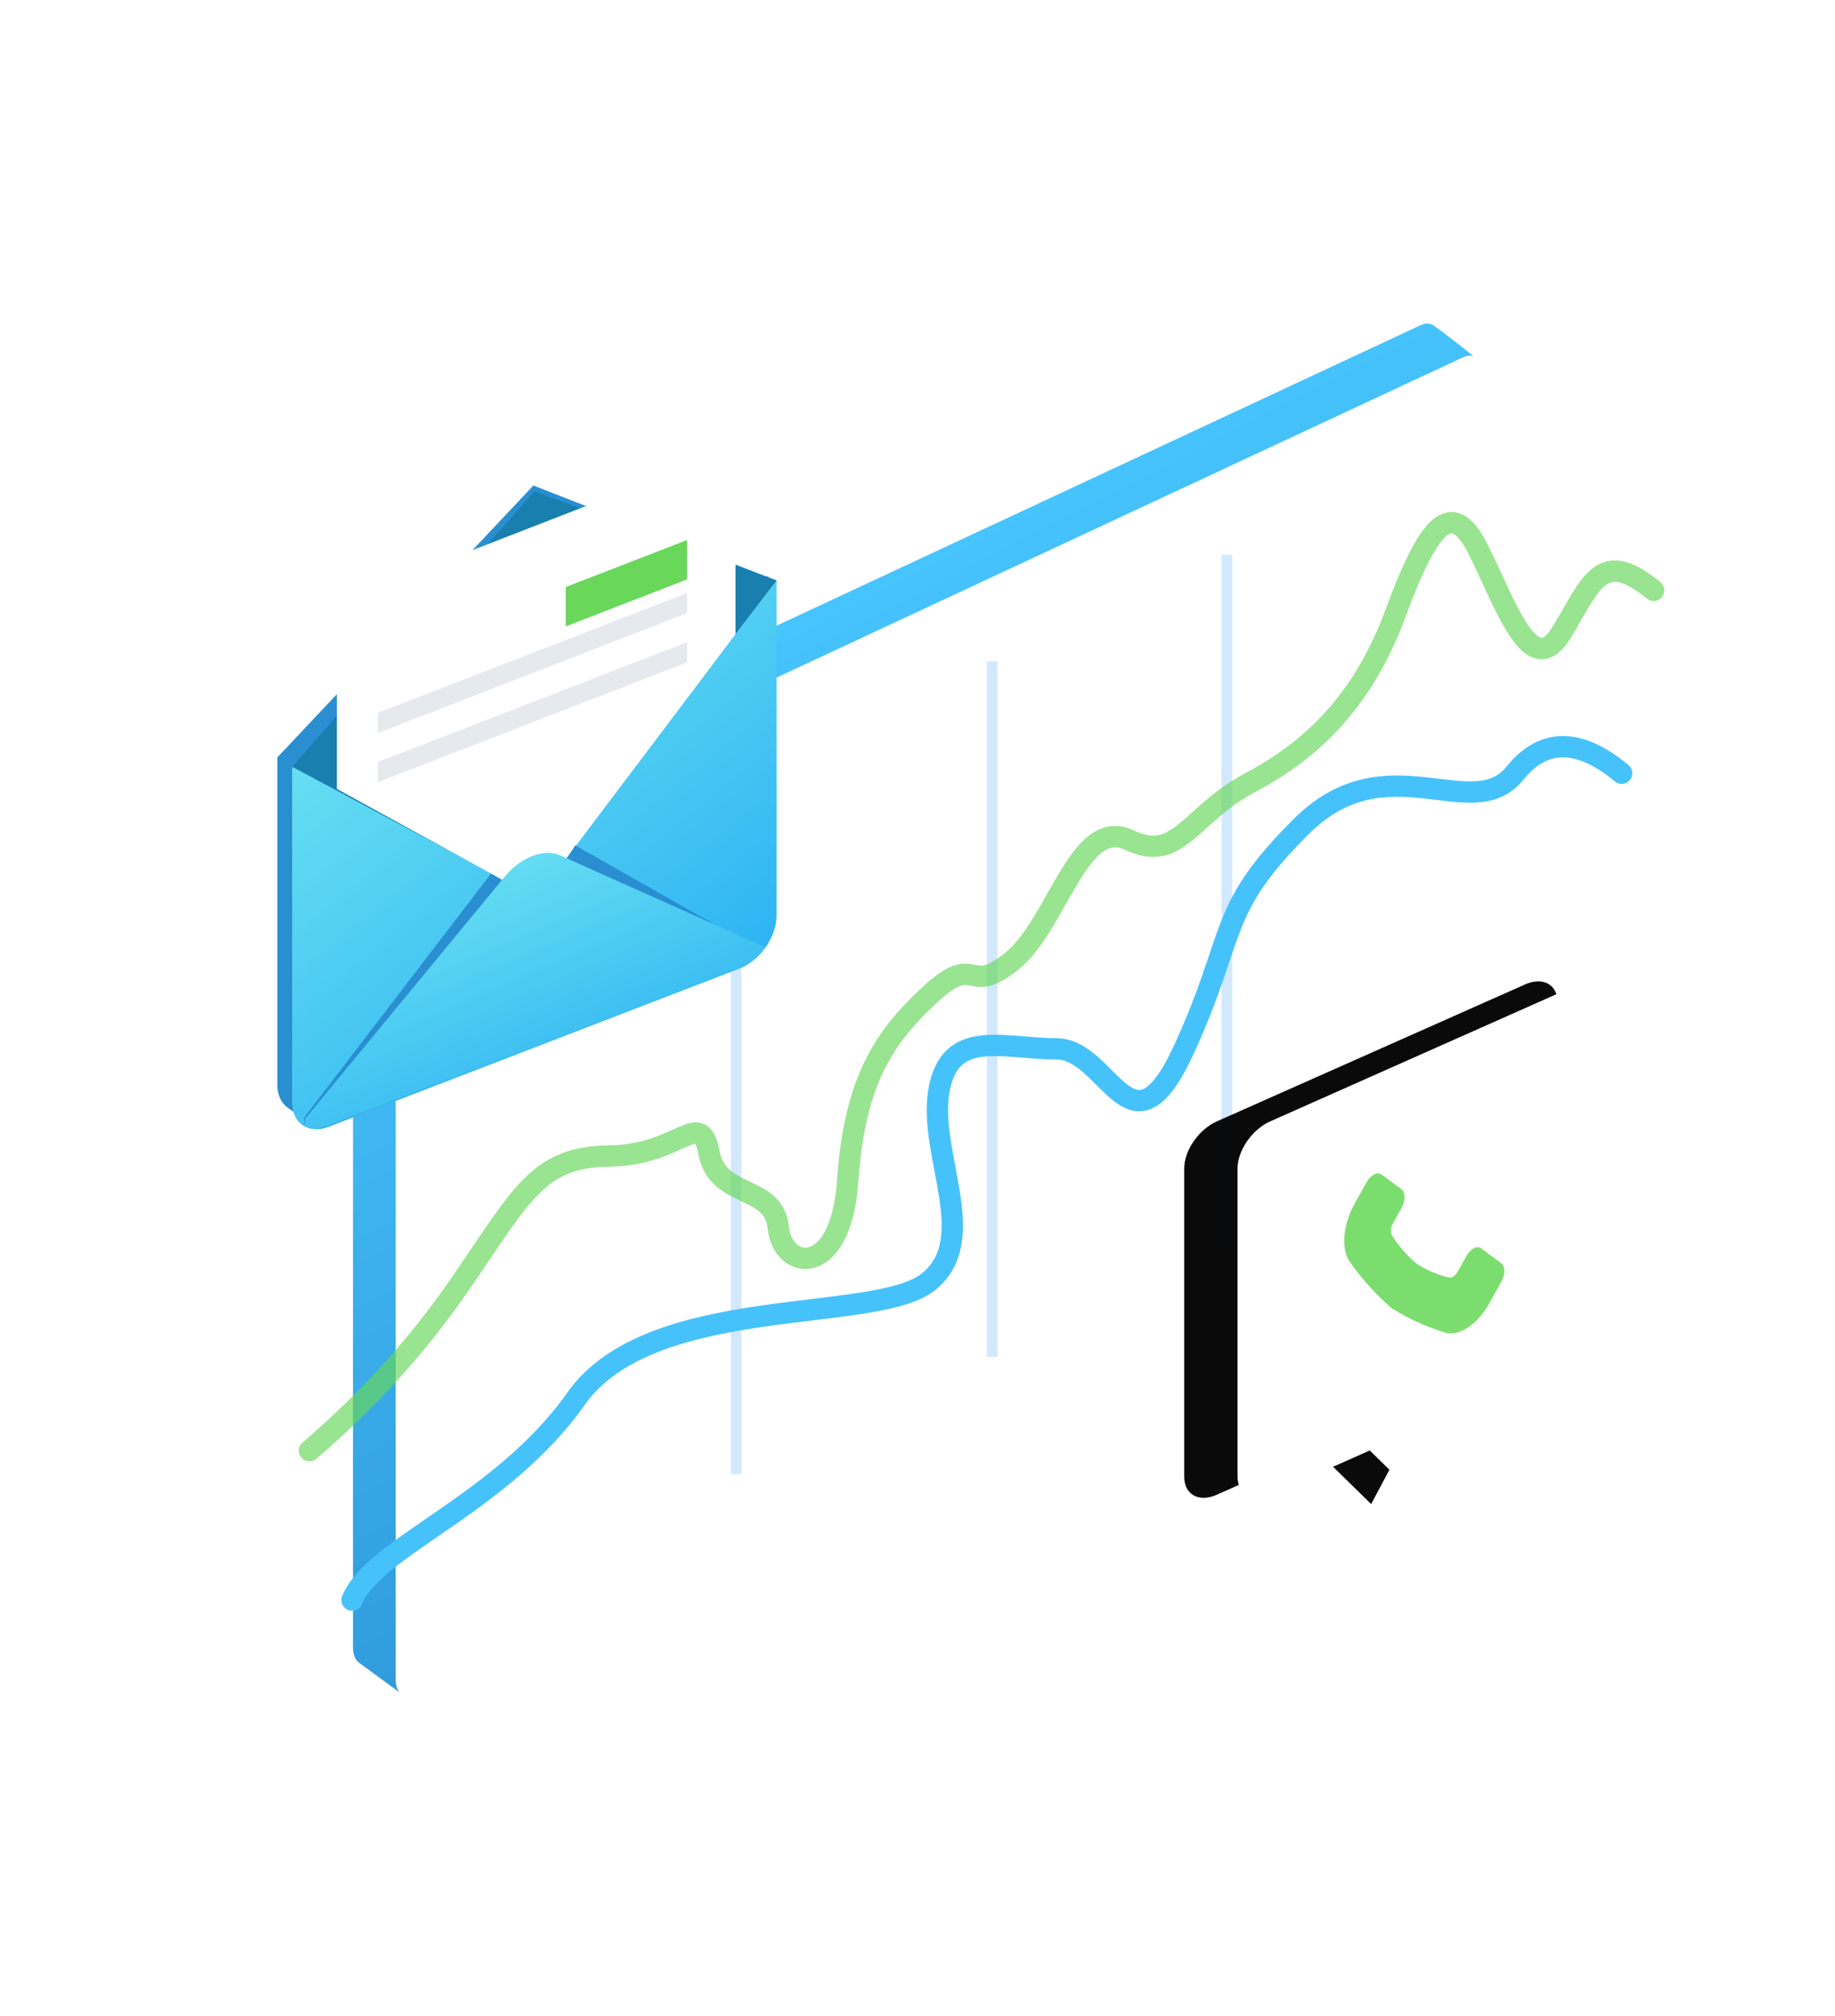 <svg xmlns="http://www.w3.org/2000/svg" xmlns:xlink="http://www.w3.org/1999/xlink" width="172" height="189" viewBox="0 0 172 189">
    <defs>
        <filter id="a" width="196.3%" height="179.2%" x="-51.9%" y="-41.2%" filterUnits="objectBoundingBox">
            <feOffset dx="-4" dy="-2" in="SourceAlpha" result="shadowOffsetOuter1"/>
            <feGaussianBlur in="shadowOffsetOuter1" result="shadowBlurOuter1" stdDeviation="16.5"/>
            <feColorMatrix in="shadowBlurOuter1" result="shadowMatrixOuter1" values="0 0 0 0 0.004 0 0 0 0 0.278 0 0 0 0 0.6 0 0 0 0.133 0"/>
            <feMerge>
                <feMergeNode in="shadowMatrixOuter1"/>
                <feMergeNode in="SourceGraphic"/>
            </feMerge>
        </filter>
        <linearGradient id="b" x1="50%" x2="91.508%" y1="12.697%" y2="109.345%">
            <stop offset="0%" stop-color="#48C7FF"/>
            <stop offset="100%" stop-color="#1F7DC2"/>
        </linearGradient>
        <path id="d" d="M22.623 39.43l9.325-4.145C33.634 34.536 35 32.563 35 30.878V1.984C35 .299 33.634-.46 31.948.289L3.052 13.129C1.366 13.88 0 15.853 0 17.538v28.894c0 1.685 1.366 2.444 3.052 1.695l9.34-4.15L17.522 49l5.1-9.57z"/>
        <filter id="c" width="225.7%" height="189.8%" x="-77.1%" y="-44.9%" filterUnits="objectBoundingBox">
            <feOffset dx="-5" in="SourceAlpha" result="shadowOffsetOuter1"/>
            <feGaussianBlur in="shadowOffsetOuter1" result="shadowBlurOuter1" stdDeviation="6.5"/>
            <feColorMatrix in="shadowBlurOuter1" values="0 0 0 0 0.035 0 0 0 0 0.506 0 0 0 0 0.745 0 0 0 0.2 0"/>
        </filter>
        <filter id="e" width="140.4%" height="129.7%" x="-28.7%" y="-18%" filterUnits="objectBoundingBox">
            <feOffset dx="-4" dy="-2" in="SourceAlpha" result="shadowOffsetOuter1"/>
            <feGaussianBlur in="shadowOffsetOuter1" result="shadowBlurOuter1" stdDeviation="2.5"/>
            <feColorMatrix in="shadowBlurOuter1" result="shadowMatrixOuter1" values="0 0 0 0 0.004 0 0 0 0 0.278 0 0 0 0 0.6 0 0 0 0.133 0"/>
            <feMerge>
                <feMergeNode in="shadowMatrixOuter1"/>
                <feMergeNode in="SourceGraphic"/>
            </feMerge>
        </filter>
        <linearGradient id="f" x1="100%" x2="22.277%" y1="-13.447%" y2="95.402%">
            <stop offset="0%" stop-color="#80F2F1"/>
            <stop offset="100%" stop-color="#26AEF3"/>
        </linearGradient>
    </defs>
    <g fill="none" fill-rule="evenodd">
        <g filter="url(#a)" transform="translate(37 32)">
            <path fill="url(#b)" d="M1.953 46.31L100.15.49c.447-.206.857-.195 1.178-.01.213.124 2.197 1.62 4.094 3.155 1.22.988.084 24.826-3.408 71.514 0 1.309-.835 2.768-1.864 3.259L4.635 128.795a855.938 855.938 0 0 0-3.934-2.881c-.376-.257-.612-.779-.612-1.487v-74.82c0-1.333.835-2.81 1.864-3.297z"/>
            <path fill="#FFF" d="M5.953 49.31L104.15 3.49c1.03-.474 1.864.203 1.864 1.512v73.147c0 1.309-.835 2.768-1.864 3.259L5.953 128.925c-1.03.505-1.864-.166-1.864-1.498v-74.82c0-1.333.835-2.81 1.864-3.297z"/>
            <path stroke="#D2E8FF" d="M36 43v65.192M60 32v65.192M82 22v65.192"/>
        </g>
        <path stroke="#68D75A" stroke-linecap="round" stroke-linejoin="round" stroke-width="2" d="M29 136c5.512-4.726 10.22-9.933 14.128-15.621 5.86-8.533 7.325-11.935 14.023-12.01 6.698-.077 8.477-4.622 9.314-.275.837 4.348 6.07 2.896 6.488 6.998.42 4.102 5.861 4.729 6.489-4.255.628-8.985 3.035-13.244 7.64-17.514 4.604-4.27 3.453.236 7.744-3.203 4.29-3.44 6.279-13.6 10.988-11.375 4.71 2.225 5.651-2.352 11.407-5.397 5.756-3.046 10.57-7.662 13.605-15.904 3.034-8.242 5.232-10.933 7.744-5.912 2.511 5.02 4.918 12.403 7.744 7.84 2.826-4.561 3.663-8.132 8.686-4.029" opacity=".67"/>
        <g opacity=".96" transform="translate(116 92)">
            <use fill="#000" filter="url(#c)" xlink:href="#d"/>
            <use fill="#FFF" xlink:href="#d"/>
        </g>
        <path fill="#7CDD6F" fill-rule="nonzero" d="M138.84 117.03c-.186-.138-.438-.138-.7 0-.264.139-.516.403-.702.736l-.805 1.443c-.216.387-.553.614-.814.548a9.29 9.29 0 0 1-3.054-1.312 10.981 10.981 0 0 1-2.303-2.659c-.16-.246-.121-.693.095-1.08l.806-1.442c.186-.333.29-.707.29-1.04 0-.333-.104-.598-.29-.736l-1.87-1.385c-.186-.138-.438-.137-.7 0-.264.139-.516.403-.702.736l-1.122 2.01c-1.127 2.017-1.29 4.343-.388 5.53a24.711 24.711 0 0 0 3.847 4.251 21.223 21.223 0 0 0 4.952 2.27c1.313.454 3.082-.681 4.207-2.7l1.123-2.01c.186-.332.29-.706.29-1.04 0-.332-.104-.597-.29-.734l-1.87-1.386z"/>
        <g fill-rule="nonzero" filter="url(#e)" transform="translate(30 44)">
            <path fill="#298FD1" d="M46 12v30.194c0 2.024-1.6 4.23-3.497 4.952L4.367 62.904c-1.105.42-2.948-.64-3.585-1.212-.49-.44-.782-1.124-.782-1.978V29l46-17z"/>
            <path fill="#298FD1" d="M0 29l22.158 12.053 24.658-28.618-22.822-8.92z"/>
            <path fill="url(#f)" d="M.215 12.417v31.427c0 2.022 1.58 4.223 3.452 4.945l38.497 14.834c1.93.744 3.452-.324 3.452-2.284V29.912L.216 12.417z" transform="matrix(-1 0 0 1 47 0)"/>
            <path fill="#187FAF" d="M1.384 29.88l22.7 12.143 22.7-29.603-22.7-8.359z"/>
            <path fill="#FFF" d="M5.575 14.507v17.452l18.684 10.26 18.684-24.767V0z"/>
            <path fill="#298FD1" d="M2.966 63.655c.623.173 1.153.176 1.588.008l38.712-14.938c.941-.363 1.27-.627 1.917-1.678l-17.257-9.795-3.492 5.322-4.407-2.68L2.62 62.621a.658.658 0 0 0 .346 1.034z"/>
            <path fill="url(#f)" d="M43.93 63.726c-.588.079-1.082.041-1.484-.113L3.734 48.794c-.941-.36-1.824-1.13-2.47-1.995l19.238-8.616c1.53-.648 3.647.162 5.177 1.982l18.627 22.603a.589.589 0 0 1-.377.958z" transform="matrix(-1 0 0 1 47 0)"/>
            <path fill="#68D75A" d="M38.403 8.625l-11.375 4.408v3.691l11.375-4.408z"/>
            <path fill="#E6E9EE" d="M38.403 13.592L9.417 24.826v1.893l28.986-11.235zM38.403 18.204L9.417 29.438v1.893l28.986-11.235z"/>
        </g>
        <path stroke="#46C2FB" stroke-linecap="round" stroke-linejoin="round" stroke-width="2" d="M152 72.484c-4-3.312-7.333-3.312-10 0-4 4.97-12-2.98-20 4.97-8 7.95-6 9.937-11 20.869s-7 0-12 0-10-1.988-11 3.975 4 13.913-1 17.888c-5 3.975-26 .994-33 10.932S35 145.031 33 150"/>
    </g>
</svg>
